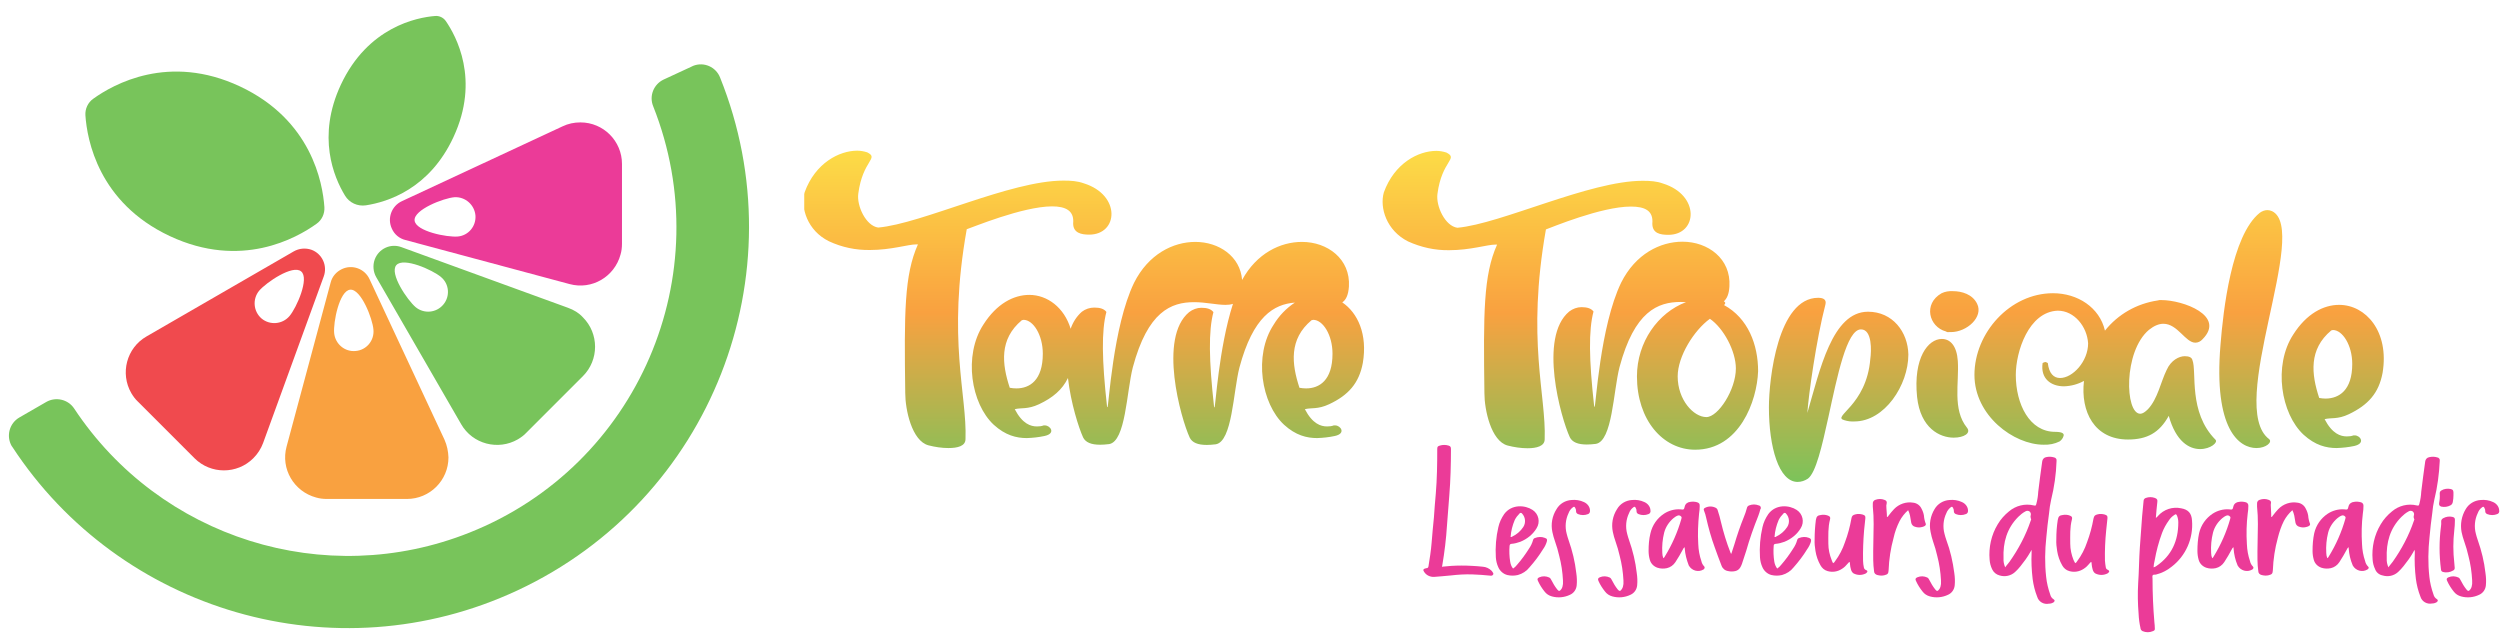 <?xml version="1.0" encoding="utf-8"?>
<!-- Generator: Adobe Illustrator 25.2.1, SVG Export Plug-In . SVG Version: 6.00 Build 0)  -->
<svg version="1.1" id="Layer_1" xmlns="http://www.w3.org/2000/svg" xmlns:xlink="http://www.w3.org/1999/xlink" x="0px" y="0px"
	 viewBox="0 0 1203 310" style="enable-background:new 0 0 1203 310;" xml:space="preserve">
<style type="text/css">
	.st0{fill:#78C45B;}
	.st1{fill:#F9A140;}
	.st2{fill:#EB3B98;}
	.st3{fill:none;}
	.st4{fill:#F04A4E;}
	.st5{clip-path:url(#SVGID_2_);}
	.st6{fill:url(#SVGID_3_);}
</style>
<path class="st0" d="M332.9,32l-13.6,6.3c-4.8,2.3-7,7.9-5,12.8c32.2,81.1-7.4,173-88.4,205.2c-69.5,27.7-148.9,2.7-190.2-59.7
	c-2.9-4.4-8.8-5.8-13.4-3.2l-13,7.5c-4.8,2.8-6.4,8.9-3.7,13.7c0.1,0.1,0.2,0.3,0.3,0.4c51.7,79.1,155,110.2,243.1,69.1
	c93.4-43.6,135.5-152.3,97.5-246.8c-2-5.1-7.8-7.7-13-5.6C333.3,31.8,333.1,31.9,332.9,32z"/>
<polyline points="167.1,109.3 167.1,109.3 167.1,109.3 "/>
<polyline points="167.1,109.3 167.1,109.3 167.1,109.3 "/>
<path class="st1" d="M213.9,211.6l-36.1-77.3c-2.3-5-8.3-7.2-13.3-4.8c-2.7,1.3-4.7,3.6-5.4,6.5l-21.2,78.9
	c-2.9,10.7,3.5,21.6,14.2,24.5c1.7,0.5,3.4,0.7,5.2,0.7h38.5c11,0,20-8.9,20-20C215.7,217.2,215.1,214.3,213.9,211.6z M171.1,168.9
	c-5.2,0.5-9.8-3.4-10.3-8.6c0,0,0,0,0,0c-0.5-5.2,2.5-20.4,7.7-20.9s10.8,14,11.2,19.2C180.2,163.9,176.3,168.5,171.1,168.9z"/>
<polyline points="167.2,109.4 167.2,109.4 167.2,109.4 "/>
<polyline points="167.2,109.4 167.2,109.4 167.2,109.4 "/>
<path class="st0" d="M273.3,148.1l-80.2-29.2c-5.2-1.9-10.9,0.8-12.8,6c-1,2.8-0.7,5.9,0.7,8.4l40.9,70.8
	c5.5,9.6,17.8,12.8,27.3,7.3c1.5-0.9,2.9-1.9,4.1-3.2l27.2-27.2c7.8-7.8,7.8-20.5,0-28.3C278.6,150.6,276.1,149.1,273.3,148.1z
	 M213.3,146.6c-3.4,4-9.3,4.5-13.3,1.2c-4-3.4-12.7-16.2-9.3-20.2s17.5,2.3,21.5,5.7C216.2,136.6,216.7,142.6,213.3,146.6
	C213.3,146.6,213.3,146.6,213.3,146.6L213.3,146.6z"/>
<polyline points="167.4,109.5 167.3,109.5 167.3,109.5 "/>
<polyline points="167.4,109.5 167.3,109.5 167.3,109.5 "/>
<path class="st2" d="M270.7,60.8l-77.3,36c-5,2.3-7.2,8.3-4.8,13.3c1.2,2.7,3.6,4.7,6.5,5.4l79,21.2c10.7,2.9,21.6-3.5,24.5-14.2
	c0.5-1.7,0.7-3.4,0.7-5.2V78.9c0-11-8.9-20-20-20C276.3,58.9,273.4,59.5,270.7,60.8z M220.4,113.8c-5.2,0.5-20.4-2.5-20.9-7.7
	s14-10.8,19.2-11.2c5.2-0.3,9.7,3.7,10.1,8.9C229.1,108.9,225.4,113.3,220.4,113.8z"/>
<polyline points="167.5,109.4 167.5,109.4 167.5,109.4 "/>
<path class="st0" d="M44.9,47.5c-2.6,1.8-4,4.9-3.8,8c0.8,11.8,6.3,42,40.6,58.1s61,1,70.6-5.9c2.6-1.8,4-4.9,3.8-8
	c-0.8-11.8-6.3-42-40.6-58.1S54.5,40.6,44.9,47.5z"/>
<path class="st0" d="M214.5,10.1c-1.2-1.7-3.2-2.6-5.2-2.4C200.6,8.4,177,13,164,40.8c-11.6,24.9-3.4,44.4,2,53.3
	c2.1,3.5,6.1,5.3,10.1,4.7c10.3-1.6,30.5-7.8,42.1-32.8C231.1,38.3,219.4,17.2,214.5,10.1z"/>
<line class="st3" x1="30.7" y1="188.6" x2="0.4" y2="206.1"/>
<path class="st4" d="M141.3,121l-70.8,40.9c-9.6,5.5-12.8,17.8-7.3,27.3c0.9,1.5,1.9,2.9,3.2,4.1l27.2,27.2c7.8,7.8,20.5,7.8,28.3,0
	c2.1-2.1,3.7-4.6,4.7-7.3l29.2-80.2c1.9-5.2-0.8-10.9-5.9-12.8C147,119.2,143.9,119.5,141.3,121z M139.3,152.1
	c-3.4,4-9.4,4.5-13.4,1.2c-4-3.4-4.5-9.4-1.2-13.4c3.4-4,16.2-12.7,20.2-9.3C149,133.9,142.7,148.1,139.3,152.1L139.3,152.1z"/>
<g>
	<path class="st2" d="M693.9,272.7l4.5-0.4c3.3-0.2,6.6-0.2,10,0c1.7,0.1,3.4,0.2,5.1,0.4c1.6,0.1,3.1,0.8,4.3,2
		c0.1,0.1,0.2,0.2,0.3,0.4c0.3,0.4,0.7,0.9,0.4,1.4c-0.3,0.5-0.9,0.6-1.4,0.5c-2.9-0.3-5.8-0.5-8.7-0.6c-3.4-0.1-6.8,0.1-10.2,0.5
		c-1.5,0.1-2.9,0.3-4.4,0.4c-1.2,0.1-2.4,0.2-3.7,0.3c-1.9,0.1-3.8-0.8-4.8-2.4c-0.7-0.9-0.4-1.5,0.7-1.7c0.1,0,0.2-0.1,0.4-0.1
		c0.7,0,0.9-0.4,1-1c0.6-3.7,1.2-7.5,1.5-11.3c0.3-4,0.7-8.1,1.1-12.1c0.3-3.8,0.5-7.6,0.9-11.4c0.6-7.1,0.7-14.3,0.7-21.5
		c0-1.1,0.2-1.4,1.3-1.7c1.3-0.4,2.8-0.4,4.1,0c1,0.3,1.2,0.7,1.2,1.8c0,7.4-0.2,14.9-0.8,22.3c-0.4,4.7-0.7,9.5-1.1,14.2
		c-0.4,6.5-1.2,13.1-2.3,19.5C693.8,272.4,693.9,272.5,693.9,272.7z"/>
	<path class="st2" d="M744.3,260.7c-0.4,1.3-1,2.5-1.8,3.6c-1.9,3.1-4.1,6-6.5,8.7c-1.4,1.8-3.4,3.1-5.6,3.7c-1.7,0.4-3.4,0.4-5.1,0
		c-1.9-0.5-3.5-1.9-4.3-3.7c-0.7-1.5-1.1-3.2-1.2-4.8c-0.3-4.9,0.1-9.8,1.2-14.5c0.5-2.3,1.5-4.4,2.8-6.3c3.6-4.9,10.1-4.4,13.7-2
		c2.9,1.9,3.8,5.8,1.9,8.8c-1.8,3-4.6,5.2-7.8,6.5c-1.4,0.5-2.8,0.9-4.3,1c-0.6,0.1-0.8,0.3-0.9,1c-0.2,2.5-0.1,5.1,0.3,7.6
		c0.2,1.2,0.6,2.4,1.4,3.3c0.7-0.5,1.4-1.1,1.9-1.8c2.1-2.4,4-5,5.7-7.7c0.9-1.3,1.6-2.7,2-4.2c0.1-0.5,0.5-0.9,0.9-1
		c1.5-0.6,3.2-0.7,4.7-0.1C744.5,259.2,744.6,259.6,744.3,260.7z M726.9,258.4c0.1,0,0.3,0,0.4,0c0.1,0,0.3-0.1,0.4-0.2
		c2.1-1,4-2.6,5.3-4.6c1.3-2,1.1-4.7-0.6-6.5c-0.2-0.3-0.7-0.4-1-0.2c-0.1,0-0.1,0.1-0.2,0.2c-0.9,0.9-1.7,1.9-2.3,3.1
		C727.8,252.8,727.1,255.5,726.9,258.4z"/>
	<path class="st2" d="M764.1,247.4c-1.5,0.6-3.2,0.6-4.7,0c-0.6-0.2-1.1-0.8-1-1.5c0-0.5-0.1-1-0.4-1.5c-0.3-0.6-0.6-0.7-1.1-0.3
		c-1,0.7-1.7,1.7-2.1,2.8c-1.5,3.1-1.8,6.7-0.9,10c0.3,1,0.5,2,0.9,3c1.8,5.1,3.1,10.4,3.7,15.8c0.3,2,0.4,4,0.2,6
		c-0.2,2-1.4,3.7-3.2,4.5c-2.7,1.3-5.8,1.6-8.7,0.8c-1.5-0.4-2.7-1.2-3.6-2.4c-1.2-1.5-2.3-3.2-3.1-5c-0.5-0.9-0.3-1.4,0.6-1.8
		c1.6-0.7,3.3-0.6,4.8,0.1c0.5,0.3,0.8,0.7,1,1.2c0.8,1.6,1.7,3.1,2.8,4.5c0.8,1,1.2,1,2-0.1c0.5-0.7,0.7-1.6,0.8-2.5
		c0-0.6,0-1.1,0-1.7c-0.2-4-0.8-8-1.8-11.8c-0.5-2.3-1.2-4.6-2-6.9c-0.5-1.5-1-3-1.3-4.6c-0.8-3.8-0.1-7.7,2-11
		c1.5-2.6,4.2-4.2,7.2-4.4c2-0.2,4.1,0.1,6,1c1.6,0.7,2.8,2.2,2.9,3.9C765.2,246.5,764.8,247.2,764.1,247.4
		C764.1,247.4,764.1,247.4,764.1,247.4z"/>
	<path class="st2" d="M793.2,247.4c-1.5,0.6-3.2,0.6-4.7,0c-0.6-0.2-1.1-0.8-1-1.5c0-0.5-0.1-1-0.4-1.5c-0.3-0.6-0.6-0.7-1.1-0.3
		c-1,0.7-1.7,1.7-2.1,2.8c-1.5,3.1-1.8,6.7-0.9,10c0.3,1,0.5,2,0.9,3c1.8,5.1,3.1,10.4,3.7,15.8c0.3,2,0.4,4,0.2,6
		c-0.2,2-1.4,3.7-3.2,4.5c-2.7,1.3-5.8,1.6-8.7,0.8c-1.5-0.4-2.7-1.2-3.6-2.4c-1.2-1.5-2.3-3.2-3.1-5c-0.4-0.9-0.3-1.4,0.6-1.8
		c1.6-0.7,3.3-0.6,4.8,0.1c0.5,0.3,0.8,0.7,1,1.2c0.8,1.6,1.7,3.1,2.8,4.5c0.8,1,1.3,1,2-0.1c0.5-0.7,0.7-1.6,0.8-2.5
		c0-0.6,0-1.1,0-1.7c-0.2-4-0.8-8-1.8-11.8c-0.5-2.3-1.2-4.6-2-6.9c-0.5-1.5-1-3-1.3-4.6c-0.8-3.8-0.1-7.7,2-11
		c1.5-2.6,4.2-4.2,7.2-4.4c2-0.2,4.1,0.1,6,1c1.6,0.7,2.8,2.2,2.9,3.9C794.4,246.5,793.9,247.2,793.2,247.4
		C793.2,247.4,793.2,247.4,793.2,247.4z"/>
	<path class="st2" d="M819.9,273.9l-0.3,0.2c-2.4,1.4-5.5,0.5-6.9-1.9c0-0.1-0.1-0.1-0.1-0.2c-1-2.6-1.7-5.3-1.9-8
		c0-0.2,0-0.4-0.1-0.7c-0.4,0.3-0.6,0.7-0.8,1.1c-1.1,2.1-2.3,4.1-3.6,6.1c-1,1.5-2.4,2.5-4.1,2.9c-1.5,0.3-3,0.3-4.5-0.2
		c-1.8-0.6-3.2-2-3.7-3.8c-0.4-1.4-0.6-2.8-0.6-4.3c0-2.8,0.2-5.7,0.9-8.5c0.9-3.9,3.2-7.2,6.5-9.4c2.3-1.5,5.1-2.3,7.9-2.1
		c0.5,0,1.1,0.2,1.5,0c0.4-0.2,0.4-0.9,0.6-1.4c0.3-1.3,1.4-2.1,2.7-2.2c1.1-0.2,2.3-0.1,3.3,0.2c1,0.4,1.2,0.7,1.2,1.8
		c0,1.2-0.1,2.4-0.3,3.6c-0.5,4.9-0.7,9.8-0.4,14.7c0.1,2.8,0.6,5.6,1.5,8.2c0.2,1,0.7,1.9,1.4,2.6
		C820.4,273,820.3,273.5,819.9,273.9z M808.9,248.5c-0.4-0.5-1.1-0.6-1.6-0.4c-0.8,0.3-1.5,0.8-2.1,1.3c-2.1,1.8-3.7,4.2-4.4,6.9
		c-0.8,3.2-1.1,6.5-0.9,9.8c0,0.9,0.2,1.7,0.5,2.5c0.4-0.2,0.5-0.5,0.7-0.8c3.5-5.7,6.2-11.8,8-18.2
		C809.1,249.3,809.4,248.8,808.9,248.5L808.9,248.5z"/>
	<path class="st2" d="M847.1,245c-0.3,1.1-0.6,2.2-1,3.2c-2.2,5.5-4.2,11.1-5.8,16.8c-0.7,2.1-1.4,4.2-2.1,6.4
		c-1,2.7-2.2,3.6-5.1,3.6c-0.5,0-1-0.1-1.5-0.2c-1.5-0.2-2.7-1.2-3.2-2.6c-1.1-3-2.3-5.9-3.3-8.9c-1.7-4.6-3-9.4-4.1-14.2
		c-0.2-1.1-0.6-2.3-1-3.3c-0.3-0.7-0.2-1.1,0.4-1.4c1.7-0.9,3.6-0.9,5.3,0c0.5,0.3,0.8,0.8,0.9,1.3c0.6,1.8,1.1,3.6,1.5,5.4
		c1.2,5,2.7,10,4.6,14.8c0.1,0.3,0.2,0.5,0.4,0.6c0.5-1.5,1-3,1.5-4.6c1.3-4.4,2.8-8.8,4.5-13c0.6-1.4,1.1-2.9,1.5-4.4
		c0.1-0.6,0.5-1.1,1.1-1.3c1.5-0.6,3.1-0.6,4.6,0c0.7,0.1,1.1,0.7,1,1.4C847.3,244.8,847.2,244.9,847.1,245z"/>
	<path class="st2" d="M871.4,260.7c-0.4,1.3-1,2.5-1.8,3.6c-1.9,3.1-4.1,6-6.5,8.7c-1.4,1.8-3.4,3.1-5.6,3.7c-1.7,0.4-3.4,0.4-5.1,0
		c-1.9-0.5-3.5-1.9-4.3-3.7c-0.7-1.5-1.1-3.2-1.2-4.8c-0.3-4.9,0.1-9.8,1.2-14.5c0.5-2.3,1.5-4.4,2.8-6.3c3.6-4.9,10.1-4.4,13.7-2
		c2.9,1.9,3.8,5.8,1.9,8.8c-1.8,3-4.6,5.2-7.8,6.5c-1.4,0.5-2.8,0.9-4.3,1c-0.6,0.1-0.9,0.3-0.9,1c-0.2,2.5-0.1,5.1,0.3,7.6
		c0.2,1.2,0.7,2.4,1.4,3.3c0.7-0.5,1.4-1.1,1.9-1.8c2.1-2.4,4-5,5.7-7.7c0.9-1.3,1.6-2.7,2-4.2c0.1-0.5,0.5-0.9,0.9-1
		c1.5-0.6,3.2-0.7,4.7-0.1C871.5,259.2,871.6,259.6,871.4,260.7z M853.9,258.4c0.1,0,0.3,0,0.4,0c0.2,0,0.3-0.1,0.4-0.2
		c2.1-1,4-2.6,5.3-4.6c1.3-2,1.1-4.7-0.6-6.5c-0.2-0.3-0.7-0.4-1-0.2c-0.1,0-0.1,0.1-0.2,0.2c-0.9,0.9-1.7,1.9-2.3,3.1
		C854.8,252.8,854.1,255.5,853.9,258.4L853.9,258.4z"/>
	<path class="st2" d="M897.9,275.9c-1.9,1-4.1,1-6,0c-0.6-0.4-1-1.1-1.2-1.8c-0.3-0.9-0.4-1.8-0.5-2.7c0-0.4,0-0.7-0.2-1
		c-0.4,0.1-0.5,0.5-0.8,0.7c-0.8,1-1.7,1.9-2.8,2.6c-2.1,1.4-4.6,1.8-7,1.1c-1.5-0.4-2.7-1.5-3.4-2.8c-1.2-2.1-2-4.4-2.4-6.9
		c-0.3-1.8-0.5-3.7-0.4-5.5c0-3.2,0.2-6.3,0.6-9.4c0.3-1.7,0.8-2.2,2.5-2.4c1.1-0.2,2.2-0.1,3.3,0.3c1,0.4,1.3,0.8,1,1.9
		c-1,3.8-0.8,7.7-0.8,11.6c0,2.7,0.6,5.4,1.6,7.9c0.1,0.3,0.3,0.7,0.4,1c0.1,0.2,0.2,0.3,0.3,0.5c0.4-0.2,0.7-0.5,0.9-0.9
		c2.1-2.8,3.7-5.9,4.8-9.2c1.4-3.7,2.4-7.5,3.1-11.4c0.2-1.3,0.7-1.7,2-2c1.1-0.3,2.3-0.2,3.4,0.1c1.2,0.4,1.4,0.7,1.3,1.9
		c-0.2,1.9-0.4,3.8-0.6,5.7c-0.4,4.9-0.6,9.8-0.5,14.7c0,1.1,0.2,2.2,0.4,3.2c0.1,0.5,0.4,0.9,0.8,1.1
		C898.9,274.6,898.8,275.2,897.9,275.9z"/>
	<path class="st2" d="M926.2,253.1c-0.5,0.3-1.1,0.5-1.8,0.6c-0.9,0.2-1.9,0.1-2.8-0.2c-1-0.2-1.7-1-1.9-1.9
		c-0.2-1.2-0.4-2.4-0.6-3.5c-0.2-0.9-0.5-1.8-0.9-2.6c-1.7,1.5-3.1,3.3-4.1,5.2c-1.3,2.6-2.3,5.3-2.9,8.1
		c-1.4,5.1-2.2,10.3-2.4,15.6c-0.1,1.6-0.4,2-2,2.4c-1.1,0.3-2.3,0.2-3.4-0.1c-0.9-0.2-1.6-0.9-1.6-1.8c-0.2-1.7-0.4-3.5-0.4-5.3
		c-0.1-5.8,0.2-11.6,0.2-17.4c0-2.8-0.1-5.6-0.4-8.4c0-0.5,0-1,0-1.4c-0.1-0.9,0.5-1.7,1.3-1.9c1.4-0.5,2.9-0.5,4.2,0
		c1.2,0.4,1.4,1,1.1,2.2c0,0.2-0.1,0.3-0.1,0.5c0,1.9,0.3,3.7,0.3,5.6c0.5-0.1,0.6-0.4,0.8-0.7c0.8-1.1,1.7-2.1,2.6-3.1
		c2.4-2.5,5.9-3.7,9.3-3.1c1.7,0.2,3.2,1.3,3.9,2.8c0.6,1.1,1,2.2,1.2,3.4c0.1,1.4,0.4,2.7,0.9,4
		C926.8,252.6,926.5,252.9,926.2,253.1z"/>
	<path class="st2" d="M945.9,247.4c-1.5,0.6-3.2,0.6-4.7,0c-0.6-0.2-1.1-0.8-1-1.5c0-0.5-0.1-1-0.4-1.5c-0.3-0.6-0.6-0.7-1.1-0.3
		c-0.9,0.7-1.7,1.7-2.1,2.8c-1.5,3.1-1.8,6.7-0.9,10c0.3,1,0.5,2,0.9,3c1.9,5.1,3.1,10.4,3.8,15.8c0.3,2,0.4,4,0.2,6
		c-0.2,2-1.4,3.7-3.2,4.5c-2.7,1.3-5.8,1.6-8.7,0.8c-1.5-0.4-2.7-1.2-3.6-2.4c-1.2-1.5-2.3-3.2-3.1-5c-0.5-0.9-0.3-1.4,0.6-1.8
		c1.6-0.7,3.3-0.6,4.8,0.1c0.5,0.3,0.8,0.7,1,1.2c0.8,1.6,1.7,3.1,2.8,4.5c0.8,1,1.2,1,2-0.1c0.5-0.7,0.7-1.6,0.8-2.5
		c0-0.6,0-1.1,0-1.7c-0.2-4-0.8-8-1.8-11.8c-0.5-2.3-1.2-4.6-2-6.9c-0.5-1.5-0.9-3-1.2-4.6c-0.8-3.8-0.1-7.7,1.9-11
		c1.5-2.6,4.2-4.2,7.2-4.4c2-0.2,4.1,0.1,6,1c1.6,0.7,2.8,2.2,2.9,3.9C947.1,246.5,946.7,247.2,945.9,247.4
		C945.9,247.4,945.9,247.4,945.9,247.4z"/>
	<path class="st2" d="M977.6,264.6c-0.2,0.4-0.5,0.8-0.7,1.2c-1.3,2.3-2.9,4.5-4.6,6.6c-0.8,1-1.7,2-2.7,2.9c-2,1.8-4.8,2.4-7.4,1.6
		c-1.6-0.4-2.9-1.5-3.6-3c-0.7-1.5-1.1-3-1.2-4.6c-0.5-5.9,0.8-11.9,3.9-17c1.4-2.4,3.3-4.5,5.4-6.2c3.3-2.8,7.7-3.9,11.9-2.9
		c1,0.2,1,0.2,1.3-0.8c0.5-1.9,0.8-3.8,0.9-5.8c0.6-4.8,1.2-9.7,1.9-14.5c0.1-1,0.8-1.9,1.8-2.1c1.3-0.3,2.6-0.3,3.9,0.1
		c0.8,0.1,1.4,0.9,1.2,1.7c0,0.1,0,0.1,0,0.2c-0.2,6.2-1.1,12.4-2.6,18.5c-0.5,2.2-0.8,4.3-1,6.5c-0.5,3.8-1,7.6-1.3,11.4
		c-0.7,6.4-0.8,12.8-0.1,19.2c0.3,2.9,1,5.8,2,8.6c0.2,0.9,0.8,1.7,1.6,2.2c0.7,0.4,0.6,1-0.1,1.5c-0.7,0.4-1.4,0.6-2.2,0.6
		c-2.4,0.5-4.9-0.9-5.6-3.3c-1.1-2.8-1.8-5.6-2.2-8.6c-0.5-4.2-0.7-8.5-0.5-12.7c0-0.4,0-0.9,0-1.3L977.6,264.6z M964.9,273l0.5-0.7
		c0.5-0.7,1.1-1.3,1.6-2c4.3-6.1,7.8-12.7,10.2-19.8c0.1-0.3,0.3-0.5,0.1-0.8c-0.2-0.6-0.3-1.2-0.1-1.8c0.2-0.7-0.1-1.4-0.6-1.8
		c-0.6-0.4-1.4-0.4-2,0c-1.3,0.7-2.4,1.6-3.4,2.6c-5.5,5.5-7.4,12.3-7.1,20C964,270.2,964.3,271.6,964.9,273L964.9,273z"/>
	<path class="st2" d="M1014.2,275.9c-1.9,1-4.1,1-6,0c-0.6-0.4-1-1.1-1.2-1.8c-0.3-0.9-0.4-1.8-0.5-2.7c0-0.4,0-0.7-0.2-1
		c-0.4,0.1-0.5,0.5-0.8,0.7c-0.8,1-1.7,1.9-2.8,2.6c-2.1,1.4-4.6,1.8-7,1.1c-1.5-0.4-2.7-1.5-3.4-2.8c-1.2-2.1-2-4.4-2.4-6.9
		c-0.3-1.8-0.5-3.7-0.4-5.5c0-3.2,0.2-6.3,0.7-9.4c0.3-1.7,0.8-2.2,2.5-2.4c1.1-0.2,2.3-0.1,3.3,0.3c1,0.4,1.3,0.8,1,1.9
		c-1,3.8-0.8,7.7-0.8,11.6c0,2.7,0.6,5.4,1.6,7.9c0.1,0.3,0.3,0.7,0.5,1c0.1,0.2,0.2,0.3,0.3,0.5c0.4-0.2,0.7-0.5,0.9-0.9
		c2.1-2.8,3.7-5.9,4.8-9.2c1.4-3.7,2.4-7.5,3.1-11.4c0.3-1.3,0.7-1.7,2-2c1.1-0.3,2.3-0.2,3.4,0.1c1.2,0.4,1.4,0.7,1.3,1.9
		c-0.2,1.9-0.4,3.8-0.6,5.7c-0.5,4.9-0.7,9.7-0.6,14.6c0.1,1.1,0.2,2.1,0.4,3.2c0.1,0.5,0.3,0.9,0.8,1.1
		C1015.2,274.6,1015.2,275.2,1014.2,275.9z"/>
	<path class="st2" d="M1037.4,249.2c0.4-0.2,0.7-0.5,1-0.9c2.8-3.2,7.1-4.6,11.2-3.7c3.4,0.6,5,2.4,5.2,5.9c0.7,8.6-3,17-9.8,22.2
		c-2.2,1.8-4.8,3.1-7.6,3.8c-0.5,0.1-1.2-0.1-1.5,0.3c-0.3,0.4-0.1,1.1-0.1,1.6c0,7.1,0.3,14.1,0.9,21.1c0.1,0.9,0.2,1.8,0.2,2.7
		c0.1,0.9-0.1,1.2-0.9,1.5c-1.6,0.7-3.4,0.7-5,0c-0.6-0.3-1-0.9-1-1.5c-0.5-2.2-0.8-4.5-0.9-6.8c-0.4-4.9-0.5-9.9-0.2-14.9
		c0.4-5.7,0.4-11.4,0.8-17.1c0.4-5,0.7-10.1,1.1-15.1c0.2-2.4,0.5-4.8,0.7-7.3c0-0.7,0.5-1.2,1.1-1.4c1.4-0.5,2.9-0.5,4.3,0
		c1.1,0.4,1.4,0.9,1.2,2.1C1037.8,244.1,1037.6,246.6,1037.4,249.2z M1036.3,273c0.5-0.1,0.9-0.3,1.3-0.6c7.4-5,10.6-12.2,10.6-21
		c0-1.1-0.2-2.2-0.6-3.2c-0.4-0.9-0.6-0.9-1.3-0.4c-1.1,0.7-2,1.6-2.7,2.7c-1.3,1.8-2.4,3.8-3.2,5.9c-1.6,4.3-2.8,8.8-3.6,13.4
		C1036.5,270.8,1036.4,271.9,1036.3,273z"/>
	<path class="st2" d="M1084,273.9l-0.3,0.2c-2.4,1.4-5.5,0.5-6.9-1.9c0-0.1-0.1-0.1-0.1-0.2c-1.1-2.6-1.7-5.3-1.9-8
		c0-0.2,0-0.4-0.1-0.7c-0.4,0.3-0.6,0.7-0.8,1.1c-1.1,2.1-2.3,4.1-3.6,6.1c-1,1.5-2.4,2.5-4.1,2.9c-1.5,0.3-3,0.3-4.5-0.2
		c-1.8-0.6-3.2-2-3.7-3.8c-0.4-1.4-0.6-2.8-0.6-4.3c0-2.8,0.2-5.7,0.8-8.5c0.9-3.9,3.2-7.2,6.5-9.4c2.3-1.5,5.1-2.3,7.9-2.1
		c0.5,0,1.1,0.2,1.5,0s0.4-0.9,0.6-1.4c0.3-1.3,1.4-2.1,2.7-2.2c1.1-0.2,2.2-0.1,3.3,0.2c0.8,0.2,1.3,1,1.2,1.8
		c0,1.2-0.1,2.4-0.3,3.6c-0.6,4.9-0.7,9.8-0.4,14.7c0.1,2.8,0.6,5.6,1.5,8.2c0.2,1,0.7,1.9,1.4,2.6
		C1084.5,273,1084.4,273.5,1084,273.9z M1073,248.5c-0.4-0.5-1.1-0.6-1.6-0.4c-0.8,0.3-1.5,0.8-2.1,1.3c-2.1,1.8-3.7,4.2-4.4,6.9
		c-0.8,3.2-1.1,6.5-0.9,9.8c0,0.9,0.2,1.7,0.5,2.5c0.4-0.2,0.5-0.5,0.7-0.8c3.5-5.7,6.2-11.8,8-18.2
		C1073.2,249.3,1073.5,248.8,1073,248.5L1073,248.5z"/>
	<path class="st2" d="M1111.1,253.1c-0.5,0.3-1.2,0.5-1.8,0.6c-0.9,0.2-1.9,0.1-2.8-0.2c-1-0.2-1.7-1-1.9-1.9
		c-0.2-1.2-0.4-2.4-0.6-3.5c-0.2-0.9-0.5-1.8-0.9-2.6c-1.7,1.5-3.1,3.3-4.1,5.2c-1.3,2.6-2.2,5.3-2.9,8.1
		c-1.4,5.1-2.2,10.3-2.4,15.6c-0.1,1.6-0.4,2-2,2.4c-1.1,0.3-2.3,0.2-3.4-0.1c-0.9-0.2-1.6-0.9-1.6-1.8c-0.2-1.7-0.4-3.5-0.4-5.3
		c-0.1-5.8,0.2-11.6,0.2-17.4c0-2.8-0.1-5.6-0.4-8.4c0-0.5,0-1,0-1.4c-0.1-0.9,0.5-1.7,1.3-1.9c1.4-0.5,2.9-0.5,4.2,0
		c1.2,0.4,1.4,1,1.1,2.2c0,0.2,0,0.3,0,0.5c0,1.9,0.3,3.7,0.2,5.6c0.5-0.1,0.6-0.4,0.8-0.7c0.8-1.1,1.7-2.1,2.6-3.1
		c2.4-2.5,5.9-3.7,9.3-3.1c1.7,0.2,3.2,1.3,3.9,2.8c0.6,1.1,1,2.2,1.2,3.4c0.1,1.4,0.4,2.7,0.9,4
		C1111.7,252.6,1111.4,252.9,1111.1,253.1z"/>
	<path class="st2" d="M1139.4,273.9c-0.1,0.1-0.2,0.1-0.3,0.2c-2.4,1.4-5.5,0.5-6.9-1.9c0-0.1-0.1-0.2-0.1-0.2
		c-1.1-2.6-1.7-5.3-1.9-8c0-0.2,0-0.4-0.1-0.7c-0.4,0.3-0.6,0.7-0.8,1.1c-1.1,2.1-2.3,4.1-3.6,6.1c-1,1.5-2.4,2.5-4.1,2.9
		c-1.5,0.3-3,0.3-4.5-0.2c-1.8-0.6-3.2-2-3.7-3.8c-0.4-1.4-0.6-2.8-0.6-4.3c0-2.8,0.2-5.7,0.8-8.5c0.9-3.9,3.2-7.2,6.5-9.4
		c2.3-1.5,5.1-2.3,7.9-2.1c0.5,0,1.1,0.2,1.5,0s0.4-0.9,0.6-1.4c0.3-1.3,1.4-2.1,2.7-2.2c1.1-0.2,2.2-0.1,3.3,0.2
		c0.8,0.2,1.3,1,1.2,1.8c0,1.2-0.1,2.4-0.3,3.6c-0.6,4.9-0.7,9.8-0.4,14.7c0.1,2.8,0.6,5.6,1.5,8.2c0.2,1,0.7,1.9,1.4,2.6
		C1140,273,1139.9,273.5,1139.4,273.9z M1128.4,248.5c-0.4-0.5-1.1-0.6-1.6-0.4c-0.8,0.3-1.5,0.8-2.1,1.3c-2.1,1.8-3.7,4.2-4.4,6.9
		c-0.8,3.2-1.1,6.5-0.9,9.8c0,0.9,0.2,1.7,0.5,2.5c0.4-0.2,0.5-0.5,0.7-0.8c3.5-5.7,6.2-11.8,8-18.2
		C1128.6,249.3,1128.9,248.8,1128.4,248.5L1128.4,248.5z"/>
	<path class="st2" d="M1161.9,264.6c-0.3,0.4-0.5,0.8-0.7,1.2c-1.3,2.3-2.9,4.5-4.6,6.6c-0.8,1-1.7,2-2.7,2.9
		c-2,1.8-4.8,2.4-7.4,1.6c-1.6-0.3-3-1.4-3.6-3c-0.7-1.5-1.1-3-1.2-4.6c-0.5-5.9,0.8-11.9,3.9-17c1.4-2.4,3.3-4.5,5.4-6.2
		c3.3-2.8,7.7-3.9,11.9-2.9c1,0.2,1,0.2,1.3-0.8c0.5-1.9,0.8-3.8,0.9-5.8c0.6-4.8,1.2-9.7,1.9-14.5c0.1-1,0.8-1.9,1.9-2.1
		c1.3-0.3,2.6-0.3,3.9,0.1c0.8,0.1,1.4,0.9,1.2,1.7c0,0,0,0.1,0,0.1c-0.3,6.2-1.1,12.4-2.6,18.5c-0.5,2.2-0.8,4.3-1,6.5
		c-0.5,3.8-1,7.6-1.3,11.4c-0.7,6.4-0.8,12.8-0.1,19.2c0.3,2.9,1,5.8,2,8.6c0.2,0.9,0.8,1.7,1.6,2.2c0.7,0.4,0.6,1-0.1,1.5
		c-0.7,0.4-1.4,0.6-2.2,0.6c-2.4,0.5-4.9-0.9-5.6-3.3c-1.1-2.8-1.8-5.6-2.2-8.6c-0.5-4.2-0.7-8.5-0.5-12.7
		C1162,265.6,1162,265.1,1161.9,264.6L1161.9,264.6z M1149.3,273c0.3-0.4,0.4-0.5,0.5-0.7c0.5-0.7,1.1-1.3,1.6-2
		c4.3-6.1,7.8-12.7,10.2-19.8c0.1-0.3,0.3-0.5,0.1-0.8c-0.3-0.6-0.3-1.2-0.1-1.8c0.2-0.7-0.1-1.4-0.6-1.8c-0.6-0.4-1.4-0.4-2,0
		c-1.3,0.7-2.4,1.6-3.4,2.6c-5.5,5.5-7.4,12.3-7.1,20C1148.4,270.2,1148.7,271.6,1149.3,273L1149.3,273z"/>
	<path class="st2" d="M1173.7,242.1c0.3-1.5,0.4-3,0.3-4.5c-0.1-0.6,0.2-1.3,0.8-1.6c1.3-0.8,2.9-1,4.4-0.7c1.1,0.3,1.3,0.5,1.4,1.6
		c0,0.4,0,0.9,0,1.5c0,1-0.1,2-0.3,3.1c-0.1,0.7-0.5,1.4-1.2,1.7c-1.3,0.7-2.8,0.9-4.3,0.6C1173.9,243.5,1173.6,243.1,1173.7,242.1z
		 M1181,255.2c-0.6,5.2-0.6,10.4,0,15.6c0.1,0.8,0.1,1.5,0.2,2.3c0.1,0.6-0.2,1.2-0.7,1.4c-1.5,0.9-3.3,1.2-5,0.7
		c-0.5-0.1-0.9-0.6-0.9-1.2c-0.9-6.9-0.9-13.8,0-20.7c0.1-0.8,0.2-1.5,0.1-2.3c-0.1-0.7,0.4-1.4,1.1-1.7c1.3-0.7,2.8-0.9,4.2-0.6
		c1,0.2,1.4,0.6,1.3,1.7C1181.3,251.9,1181.2,253.6,1181,255.2L1181,255.2z"/>
	<path class="st2" d="M1201.6,247.4c-1.5,0.6-3.2,0.6-4.7,0c-0.6-0.2-1.1-0.8-1-1.5c0-0.5-0.1-1-0.4-1.5c-0.3-0.6-0.6-0.7-1.1-0.3
		c-1,0.7-1.7,1.7-2.1,2.8c-1.5,3.1-1.8,6.7-0.9,10c0.3,1,0.5,2,0.9,3c1.8,5.1,3.1,10.4,3.7,15.8c0.3,2,0.4,4,0.2,6
		c-0.2,2-1.4,3.7-3.2,4.5c-2.7,1.3-5.8,1.6-8.7,0.8c-1.5-0.4-2.7-1.2-3.6-2.4c-1.2-1.5-2.3-3.2-3.1-5c-0.5-0.9-0.3-1.4,0.6-1.8
		c1.6-0.7,3.3-0.6,4.8,0.1c0.5,0.3,0.8,0.7,1,1.2c0.8,1.6,1.7,3.1,2.8,4.5c0.8,1,1.2,1,2-0.1c0.5-0.7,0.7-1.6,0.8-2.5
		c0-0.6,0-1.1,0-1.7c-0.2-4-0.8-8-1.8-11.8c-0.5-2.3-1.2-4.6-2-6.9c-0.5-1.5-1-3-1.3-4.6c-0.7-3.8,0-7.7,2-11
		c1.5-2.6,4.2-4.2,7.2-4.4c2-0.2,4.1,0.1,6,1c1.6,0.7,2.8,2.2,2.9,3.9C1202.8,246.4,1202.4,247.2,1201.6,247.4z"/>
</g>
<g>
	<defs>
		<path id="SVGID_1_" d="M465.2,110.3c-9.5,53.2,0.2,79.6-0.6,101c0,3.4-3.9,4.3-8.2,4.3c-3.2,0-6.5-0.5-9.6-1.3
			c-8-2.1-11.2-17.1-11.2-25.2c-0.5-38.5-0.5-56.7,6.1-71.5h-0.8c-4,0-12,2.7-22.3,2.7c-6.8,0.1-13.5-1.3-19.7-4.2
			c-10.4-5.1-13.8-16.2-11.7-23.6c5.1-14.1,16.7-20,25.3-20c1.6,0,3.2,0.3,4.8,0.8c5.9,3-2.2,3.7-4.3,19.9
			c-0.8,5.9,3.7,15.5,9.6,16.3c21.2-1.9,63.5-22.6,89.1-22.6c3.7,0,6.7,0.2,9.8,1.3c18,5.6,16.7,24.7,2.6,24.7
			c-3.8,0-7.7-0.8-7.7-5.4c0.6-6.2-3.7-8.2-10.2-8.2C491.9,99.4,467.8,109.5,465.2,110.3z M655.8,174.6c-1.8,9.8-7,15.6-16.2,19.9
			c-5.5,2.6-8.7,1.6-11.7,2.4c3.7,7.1,7.7,8.3,10.7,8.3c1.1,0,2.2-0.1,3.2-0.5h0.7c2.6,0,5.4,3.9-0.2,5.1c-2.8,0.6-5.6,0.9-8.5,1
			c-5,0-10.3-1.3-15.9-6.4c-10.9-10.1-14.8-33.3-5-48.2c2.6-4.3,6.1-7.9,10.2-10.6c-10.1,0.8-20.1,6.6-26.7,31.3
			c-3,11.7-3.4,35.6-11.4,36.9c-1.8,0.2-3,0.3-4.3,0.3c-4.3,0-7-1.1-8.2-3.5c-4.3-9.3-15.2-48.1-0.3-60.4c1.7-1.3,3.8-2.1,5.9-2.1
			c2.7,0,4.7,0.6,5.8,2.1c-2.4,9-2.2,23.1,0.3,45.5c0,0.2,0,0.3,0.2,0.3v0.1c0.5,0,2-28.4,8.9-49.9c-1.2,0.4-2.4,0.5-3.6,0.5
			c-4.3,0-9.5-1.3-15.1-1.3c-11.1,0-22.3,4.5-29.5,31.4c-3,11.7-3.4,35.6-11.4,36.9c-1.8,0.2-3,0.3-4.3,0.3c-4.3,0-7-1.1-8.2-3.5
			c-2.1-4.6-5.9-16.4-7.3-28.6c-2.7,5.6-7.3,9.5-13.9,12.6c-5.5,2.6-8.7,1.6-11.7,2.4c3.7,7.1,7.7,8.3,10.7,8.3
			c1.1,0,2.2-0.1,3.2-0.5h0.6c2.6,0,5.5,3.9-0.2,5.1c-2.8,0.6-5.6,0.9-8.5,1c-5,0-10.3-1.3-15.9-6.4c-10.9-10.1-14.7-33.3-5-48.2
			c6.4-10.1,14.6-14.3,22.1-14.3c8.7,0,16.8,6.1,19.9,16.3c1.1-3.2,2.9-6,5.4-8.2c1.7-1.3,3.8-2,6-2c2.7,0,4.7,0.6,5.8,2.1
			c-2.4,9-2.2,23.1,0.3,45.5c0,0.2,0,0.3,0.2,0.3v0.1c0.6,0,2.6-38.8,12.8-59.9c6.9-13.8,18.8-19.7,29.5-19.7
			c11.3,0,21.6,6.9,22.5,18.3c7-12.8,18.4-18.3,28.8-18.3c12.3,0,23.4,8.2,22.6,21.5c-0.3,4.1-1.4,6.4-3.2,7.6
			C653.4,150.6,658.1,160.9,655.8,174.6z M501.8,170.2c0-9-4.6-16.3-9.3-16.3c-0.3,0.1-0.5,0.1-0.8,0.2c-10.9,9.1-9.6,21-5.8,32.5
			c1.1,0.2,2.1,0.3,3.2,0.3C495.4,186.9,501.8,183.1,501.8,170.2L501.8,170.2z M641.2,170.2c0-9-4.6-16.3-9.3-16.3
			c-0.3,0.1-0.5,0.1-0.8,0.2c-10.9,9.1-9.6,21-5.8,32.5c1.1,0.2,2.1,0.3,3.2,0.3C634.8,186.9,641.2,183.1,641.2,170.2L641.2,170.2z
			 M784.8,99.4c6.6,0,10.9,1.9,10.3,8.2c0,4.7,3.8,5.4,7.7,5.4c14.1,0,15.4-19.1-2.6-24.7c-3-1.1-6.1-1.3-9.8-1.3
			c-25.6,0-68,20.7-89.1,22.6c-5.9-0.8-10.4-10.4-9.6-16.3c2.1-16.2,10.3-16.8,4.3-19.9c-1.6-0.5-3.2-0.8-4.8-0.8
			c-8.7,0-20.2,5.9-25.3,20c-2.1,7.4,1.3,18.4,11.7,23.6c6.2,2.8,12.9,4.3,19.7,4.2c10.3,0,18.3-2.7,22.3-2.7h0.8
			c-6.6,14.7-6.6,33-6.1,71.5c0,8,3.2,23.1,11.2,25.2c3.1,0.8,6.4,1.3,9.6,1.3c4.3,0,8.2-1,8.2-4.3c0.8-21.3-8.8-47.8,0.6-101
			C746.5,109.5,770.5,99.4,784.8,99.4z M846,178.6c-0.5,14.4-9,37.8-30.3,37.8c-15.5,0-28-14.3-28-35.3c0-16.5,10.2-30.7,23.6-35.7
			c-0.8,0-1.7-0.1-2.5-0.1c-11.1,0-22.3,4.5-29.5,31.4c-3,11.7-3.4,35.6-11.4,36.9c-1.8,0.2-3,0.3-4.3,0.3c-4.3,0-7-1.1-8.2-3.5
			c-4.3-9.3-15.2-48.1-0.3-60.5c1.7-1.3,3.8-2.1,5.9-2.1c2.7,0,4.7,0.6,5.8,2.1c-2.4,9-2.2,23.1,0.3,45.5c0,0.2,0,0.3,0.2,0.3v0.2
			c0.6,0,2.6-38.8,12.8-59.9c6.9-13.8,18.8-19.7,29.5-19.7c12.3,0,23.4,8.2,22.6,21.5c-0.2,3.7-1.2,5.9-2.7,7.2
			c1,0.5,0.8,1.2,0.1,1.8C841.2,153.1,846,165.9,846,178.6z M835.3,177.3c0-8.3-5.9-19.4-12.5-23.9c-7.7,5.6-15.5,18.1-15.5,27.7
			c0,11.4,7.7,19.6,13.8,19.6C826.8,200.7,835.3,187.5,835.3,177.3L835.3,177.3z M898.9,150c-17.3,0-23.2,28.2-29.2,48.7
			c0.5-8.2,4.3-35.4,8.7-52.2c0.6-2.4-1.1-3.2-3.5-3.2c-19.4,0-23.7,39.1-23.7,52.7c0,19.2,4.8,35.9,13.8,35.9c1.8,0,3.5-0.6,5-1.6
			c3.8-2.9,6.7-15.4,9.8-29.5c4.3-19.7,8.8-42.3,15.7-42.3c5.5,0,5,10.6,4.5,14.1c-1.8,22.8-18.9,27.9-12.5,29.6
			c1.6,0.5,3.2,0.7,4.8,0.6c14.6,0,26-17.5,26-32.2C918.1,159.7,910.7,150,898.9,150z M942.1,173.7c-0.5-7.4-3.7-10.6-7.7-10.6
			c-6.6,0-13.8,9.1-11.9,27.9c1.6,15.1,11,19.6,17.6,19.6c5,0,8.5-2.2,6.4-4.8C939.4,197,942.8,184.2,942.1,173.7L942.1,173.7z
			 M951.4,146.2c-2.2-4.6-7.4-6.1-11.7-6.1c-1.9-0.1-3.7,0.2-5.4,1c-9,5.1-6.1,16.2,2.1,18.4c0.4,0.3,0.9,0.4,1.4,0.3h1
			C946.5,159.8,954.5,152.5,951.4,146.2L951.4,146.2z M1055,173.3c-0.3-1.3-1.6-1.9-3.7-1.9c-2.7,0-6.6,1.9-8.7,6.6
			c-2.9,5.9-4.3,13.9-9,18.9c-1.4,1.4-2.6,2.2-3.7,2.2c-7.4,0-8.2-30,4.2-40.4c2.4-1.9,4.7-2.9,6.9-2.9c6.9,0,10.6,9.1,15.4,9.1
			c1.3,0,2.5-0.6,3.4-1.6c11.4-11.4-9.4-18.9-19.7-18.9c-0.6-0.1-1.3,0-1.9,0.2c-10,1.5-19,6.6-25.3,14.5c-2.6-11.2-13.2-18-25-18
			c-20.7,0-37.8,19.1-37.8,39.3c0,19.6,18.9,33.6,33.3,33.6c2.7,0.1,5.3-0.4,7.7-1.6c0.8-0.6,1.5-1.4,1.8-2.4c0.5-1.1,0-2.2-4-2.2
			c-12.3,0-18.9-13.3-18.9-27.4c0-11.2,6.2-30.4,20.2-30.9c8,0,14.1,7.7,14.6,15.7c0,8.7-7.4,16.7-13.5,16.7c-3,0-5.3-2.1-5.9-7.2
			c-0.4-0.2-0.7-0.4-1.1-0.5c-0.5,0.1-1,0.2-1.4,0.5c-1.1,7.5,4,11.2,10.3,11.2c3.4-0.1,6.7-1,9.6-2.6c-1.7,14.8,5,28.2,21.2,28.2
			c9.1,0,15.1-3.2,19.6-11.4c3.5,12.5,9.9,16,15.1,16c5,0,8.7-3.2,7.4-4.5C1052.9,198.3,1057.2,178.9,1055,173.3z M1093.3,101.6
			c-0.7-0.3-1.5-0.5-2.2-0.5c-1.3,0-2.6,0.5-3.7,1.3c-13.6,10.9-17.6,47.1-18.9,63.5c-3.4,40.9,9.1,49.7,17.3,49.7
			c4.7,0,7.8-2.9,6.1-4.3C1071.1,195.7,1111.7,110.5,1093.3,101.6L1093.3,101.6z M1146.5,179.4c-1.8,9.8-7,15.5-16.2,19.9
			c-5.4,2.6-8.7,1.6-11.7,2.4c3.7,7.1,7.7,8.3,10.7,8.3c1.1,0,2.2-0.1,3.2-0.5h0.6c2.6,0,5.4,3.8-0.2,5.1c-2.8,0.6-5.6,0.9-8.5,1
			c-5,0-10.3-1.3-15.9-6.4c-10.9-10.1-14.7-33.3-5-48.2c6.4-10.1,14.6-14.3,22.1-14.3C1138.4,146.7,1149.8,159.5,1146.5,179.4
			L1146.5,179.4z M1131.9,175.1c0-9-4.7-16.3-9.3-16.3c-0.3,0.1-0.5,0.1-0.8,0.2c-10.9,9.1-9.6,21-5.8,32.5c1.1,0.2,2.1,0.3,3.2,0.3
			C1125.5,191.7,1131.9,187.9,1131.9,175.1L1131.9,175.1z"/>
	</defs>
	<clipPath id="SVGID_2_">
		<use xlink:href="#SVGID_1_"  style="overflow:visible;"/>
	</clipPath>
	<g class="st5">
		
			<linearGradient id="SVGID_3_" gradientUnits="userSpaceOnUse" x1="773.5" y1="78" x2="773.5" y2="245" gradientTransform="matrix(1 0 0 -1 0 312)">
			<stop  offset="0" style="stop-color:#78C45B"/>
			<stop  offset="0.5" style="stop-color:#F9A140"/>
			<stop  offset="1" style="stop-color:#FDE047"/>
		</linearGradient>
		<rect x="387" y="67" class="st6" width="773" height="167"/>
	</g>
</g>
</svg>
